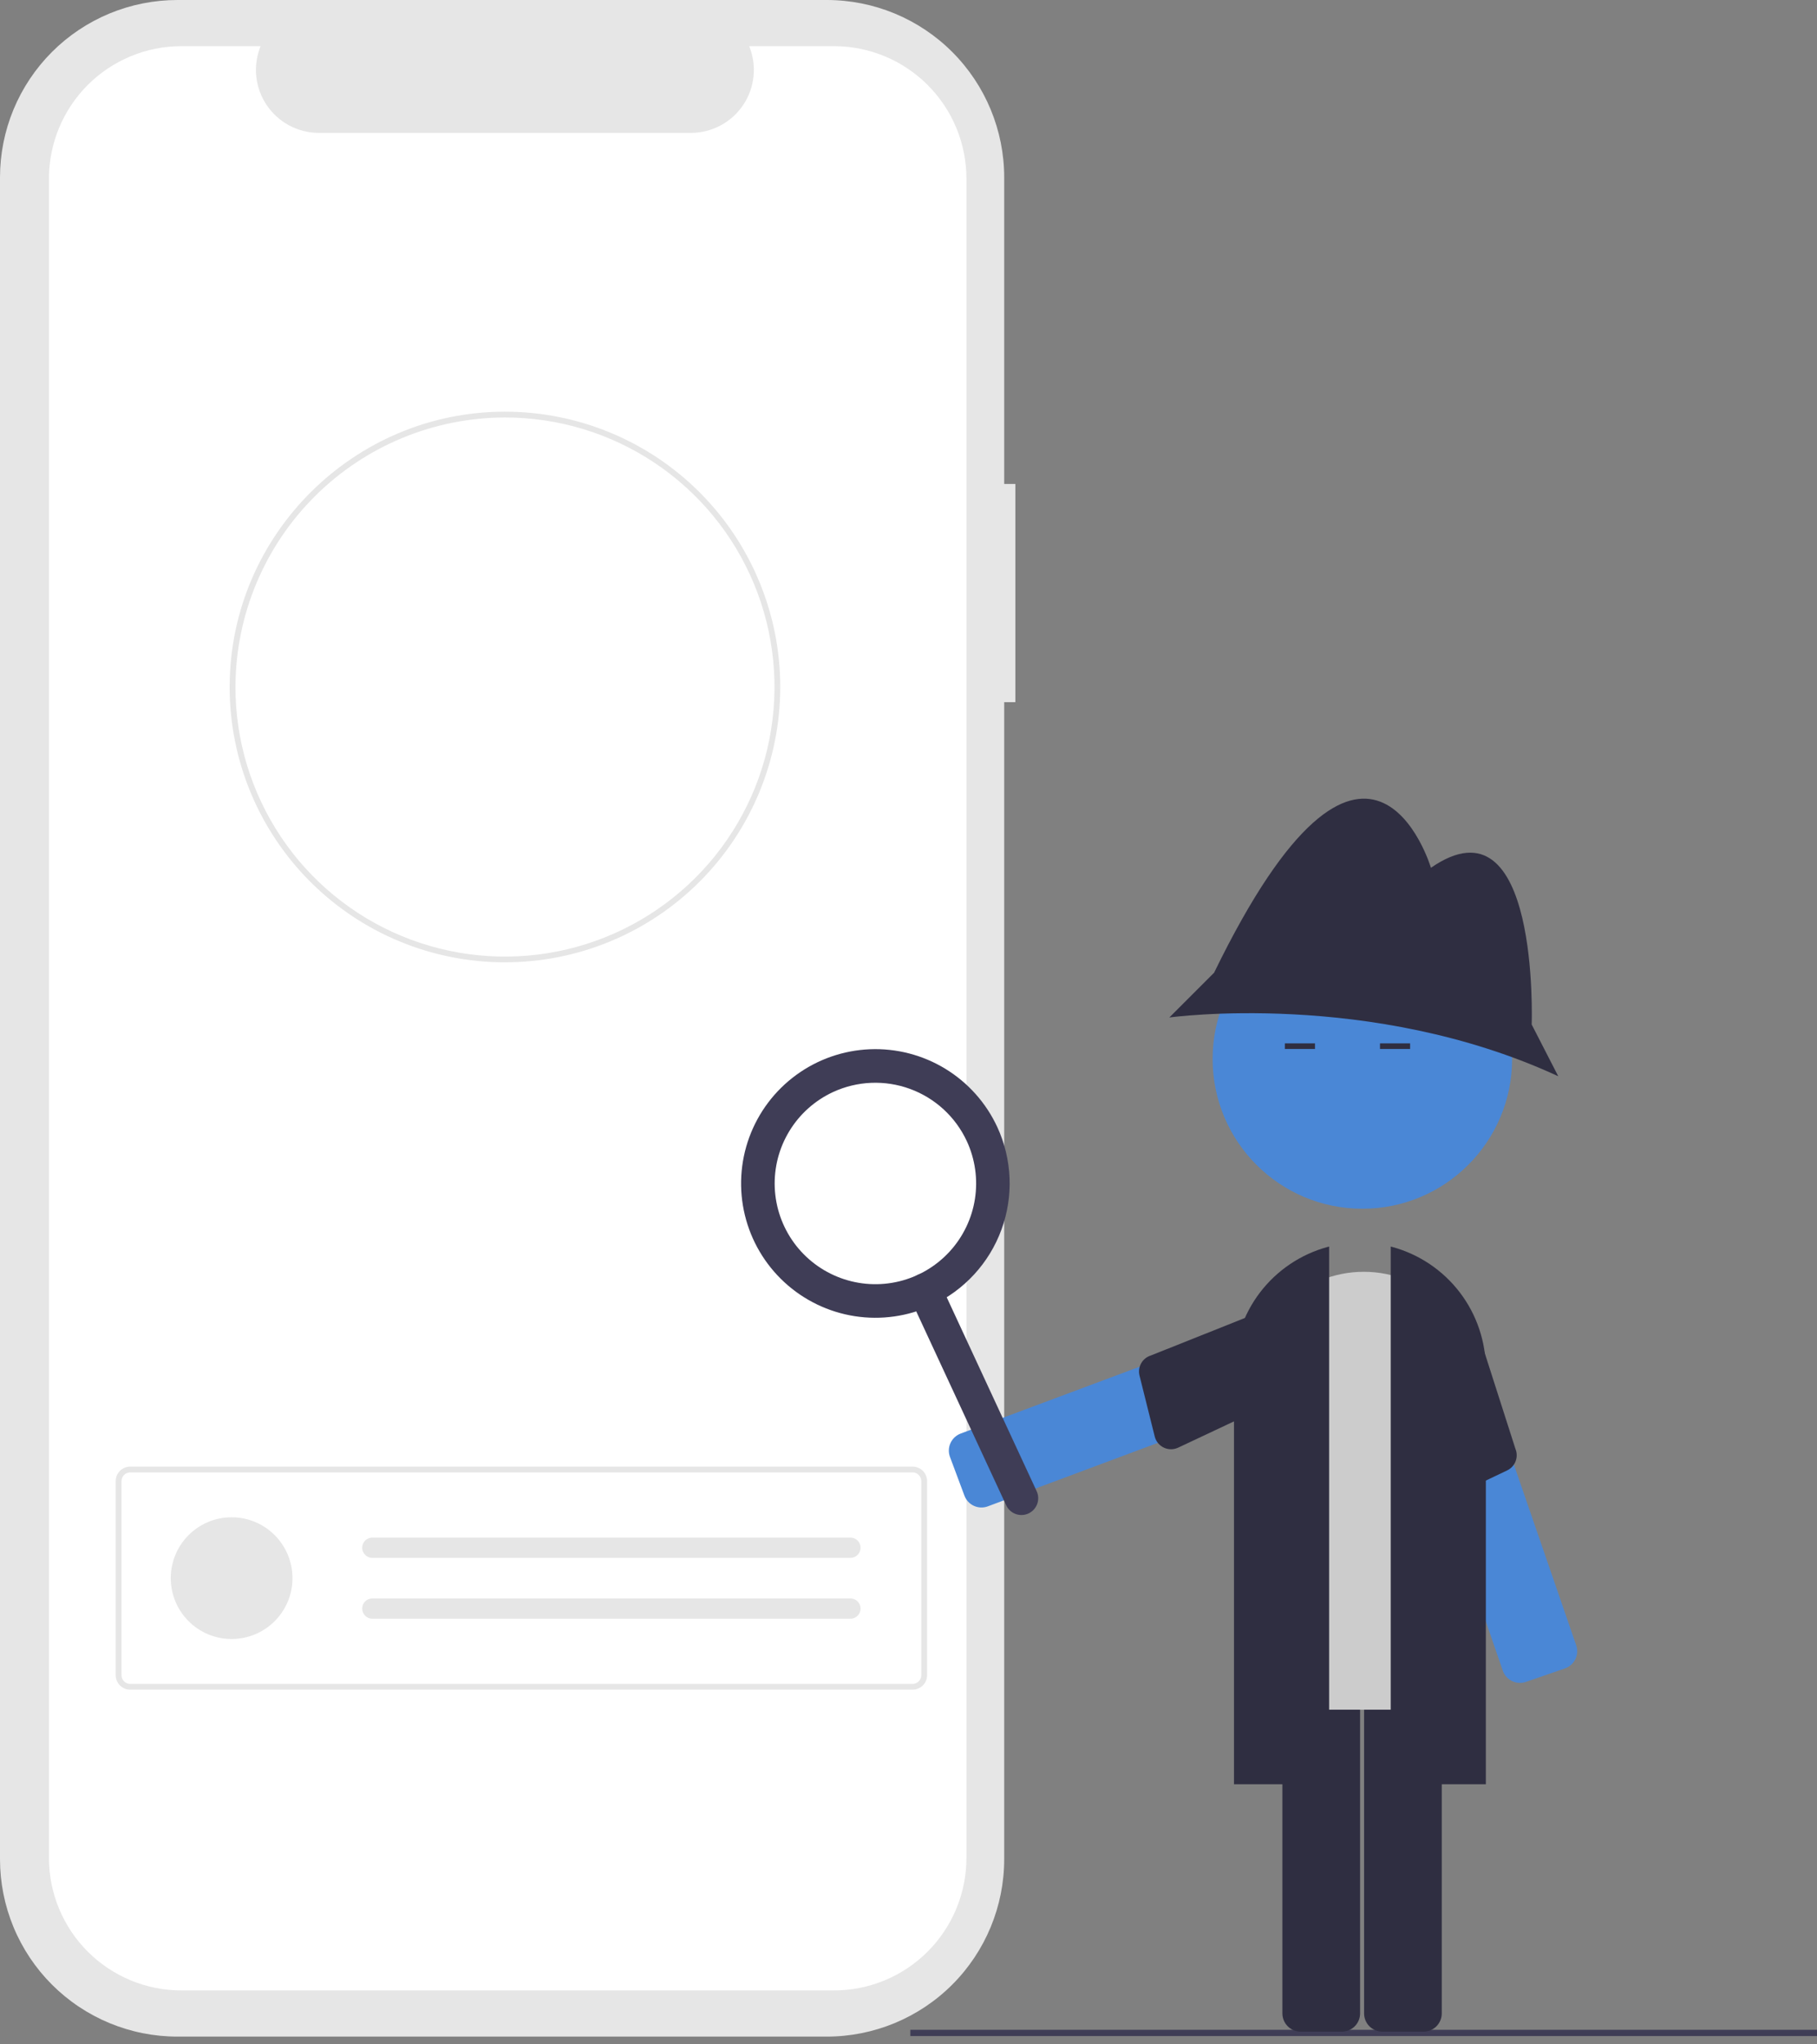 <svg width="200" height="225" viewBox="0 0 200 225" fill="none" xmlns="http://www.w3.org/2000/svg">
<rect x="0" y="0" width="200" height="225" fill="#808080" stroke="none"/>
<g clip-path="url(#clip0_12_204)">
<path d="M111.765 53.266H110.534V19.527C110.534 14.348 108.476 9.381 104.814 5.719C101.152 2.057 96.186 -1.09468e-06 91.007 -7.62933e-06H19.527C16.963 -1.41006e-05 14.424 0.505 12.054 1.486C9.685 2.468 7.533 3.906 5.719 5.719C3.906 7.533 2.468 9.685 1.486 12.054C0.505 14.423 5.66236e-06 16.963 0 19.527V204.619C-2.42672e-06 207.184 0.505 209.723 1.486 212.092C2.468 214.461 3.906 216.614 5.719 218.427C7.533 220.24 9.685 221.678 12.054 222.66C14.423 223.641 16.963 224.146 19.527 224.146H91.007C96.186 224.146 101.152 222.089 104.814 218.427C108.476 214.765 110.534 209.798 110.534 204.619V77.281H111.765V53.266Z" fill="#E6E6E6"/>
<path d="M91.795 5.08H82.464C82.893 6.132 83.057 7.274 82.941 8.404C82.825 9.534 82.433 10.618 81.799 11.561C81.166 12.504 80.31 13.277 79.307 13.811C78.304 14.345 77.186 14.625 76.05 14.625H35.1C33.964 14.625 32.845 14.345 31.842 13.811C30.84 13.277 29.984 12.504 29.35 11.561C28.716 10.618 28.324 9.534 28.208 8.404C28.093 7.274 28.256 6.132 28.685 5.08H19.971C16.103 5.08 12.394 6.617 9.659 9.351C6.925 12.086 5.388 15.795 5.388 19.663V204.483C5.388 208.351 6.925 212.06 9.659 214.795C12.394 217.53 16.103 219.066 19.971 219.066H91.795C93.71 219.066 95.606 218.689 97.375 217.956C99.144 217.223 100.752 216.149 102.106 214.795C103.46 213.441 104.534 211.833 105.267 210.064C106 208.295 106.377 206.399 106.377 204.484V19.663C106.377 17.748 106 15.851 105.267 14.082C104.534 12.313 103.46 10.706 102.106 9.351C100.752 7.997 99.144 6.923 97.375 6.19C95.606 5.457 93.71 5.08 91.795 5.08Z" fill="white"/>
<path d="M100.45 185.965H14.331C13.909 185.965 13.503 185.797 13.204 185.498C12.905 185.199 12.737 184.793 12.737 184.371V163.008C12.737 162.585 12.905 162.18 13.204 161.881C13.503 161.582 13.909 161.414 14.331 161.413H100.45C100.873 161.414 101.279 161.582 101.577 161.881C101.876 162.18 102.045 162.585 102.045 163.008V184.371C102.045 184.794 101.876 185.199 101.577 185.498C101.278 185.797 100.873 185.965 100.45 185.965ZM14.331 162.051C14.078 162.052 13.834 162.152 13.655 162.332C13.476 162.511 13.375 162.755 13.374 163.008V184.371C13.375 184.625 13.476 184.868 13.655 185.047C13.834 185.227 14.078 185.328 14.331 185.328H100.45C100.704 185.328 100.947 185.227 101.127 185.047C101.306 184.868 101.407 184.625 101.407 184.371V163.008C101.407 162.755 101.306 162.511 101.127 162.332C100.947 162.152 100.704 162.052 100.45 162.051H14.331Z" fill="#E6E6E6"/>
<path d="M25.495 180.387C29.194 180.387 32.193 177.389 32.193 173.689C32.193 169.99 29.194 166.991 25.495 166.991C21.796 166.991 18.797 169.99 18.797 173.689C18.797 177.389 21.796 180.387 25.495 180.387Z" fill="#E6E6E6"/>
<path d="M40.964 169.224C40.672 169.229 40.392 169.349 40.187 169.558C39.982 169.766 39.867 170.047 39.867 170.34C39.867 170.633 39.982 170.914 40.187 171.123C40.392 171.332 40.672 171.452 40.964 171.457H93.593C93.888 171.461 94.173 171.347 94.385 171.142C94.598 170.936 94.719 170.654 94.724 170.359C94.729 170.063 94.617 169.778 94.411 169.565C94.206 169.352 93.925 169.23 93.629 169.224C93.617 169.224 93.605 169.224 93.593 169.224H40.964Z" fill="#E6E6E6"/>
<path d="M40.964 175.922C40.672 175.927 40.392 176.047 40.187 176.256C39.982 176.464 39.867 176.746 39.867 177.038C39.867 177.331 39.982 177.613 40.187 177.821C40.392 178.03 40.672 178.15 40.964 178.155H93.593C93.888 178.159 94.173 178.046 94.385 177.84C94.598 177.634 94.719 177.352 94.724 177.057C94.729 176.761 94.617 176.476 94.411 176.263C94.206 176.05 93.925 175.928 93.629 175.922C93.617 175.922 93.605 175.922 93.593 175.922H40.964Z" fill="#E6E6E6"/>
<path d="M55.579 105.912C47.546 105.915 39.84 102.727 34.158 97.049C28.475 91.372 25.281 83.669 25.278 75.636V75.611C25.278 75.547 25.278 75.481 25.281 75.417C25.374 58.823 38.966 45.309 55.579 45.309C63.615 45.309 71.323 48.5 77.006 54.182C82.689 59.864 85.882 67.571 85.883 75.607C85.884 83.643 82.692 91.351 77.01 97.034C71.329 102.717 63.622 105.911 55.586 105.911H55.579V105.912ZM55.579 45.947C47.747 45.964 40.239 49.071 34.686 54.593C29.132 60.115 25.982 67.605 25.919 75.436C25.916 75.504 25.916 75.559 25.916 75.61C25.915 81.477 27.654 87.213 30.914 92.093C34.173 96.972 38.806 100.775 44.227 103.021C49.647 105.267 55.612 105.855 61.367 104.711C67.122 103.567 72.408 100.742 76.558 96.594C80.707 92.445 83.534 87.159 84.679 81.405C85.824 75.65 85.238 69.685 82.993 64.264C80.748 58.843 76.946 54.209 72.068 50.949C67.19 47.688 61.454 45.947 55.587 45.947H55.579Z" fill="#E6E6E6"/>
<path d="M97.051 142.549C103.855 142.549 109.37 137.034 109.37 130.23C109.37 123.426 103.855 117.91 97.051 117.91C90.247 117.91 84.731 123.426 84.731 130.23C84.731 137.034 90.247 142.549 97.051 142.549Z" fill="white"/>
<path d="M200 223.396H100.202V224.087H200V223.396Z" fill="#3F3D56"/>
<path d="M106.351 164.998C106.273 164.876 106.208 164.746 106.157 164.61L104.567 160.352C104.382 159.855 104.401 159.304 104.622 158.821C104.842 158.338 105.245 157.963 105.742 157.776L141.235 144.523C141.732 144.338 142.283 144.357 142.766 144.578C143.249 144.798 143.624 145.201 143.811 145.698L145.401 149.957C145.493 150.203 145.535 150.465 145.526 150.728C145.517 150.99 145.456 151.249 145.347 151.488C145.238 151.727 145.082 151.942 144.89 152.122C144.698 152.301 144.472 152.44 144.226 152.532L108.733 165.786C108.305 165.945 107.836 165.954 107.403 165.811C106.97 165.667 106.599 165.381 106.351 164.998Z" fill="#4A87D6"/>
<path d="M141.122 143.423L126.689 149.178C126.234 149.315 125.849 149.621 125.615 150.034C125.38 150.447 125.313 150.935 125.428 151.395L127.103 158.102C127.169 158.367 127.293 158.614 127.466 158.825C127.639 159.036 127.857 159.207 128.104 159.324C128.35 159.441 128.62 159.502 128.893 159.502C129.166 159.502 129.436 159.442 129.683 159.326L144.156 152.514C144.614 152.342 144.986 151.995 145.19 151.55C145.393 151.104 145.412 150.596 145.241 150.137L143.502 144.508C143.33 144.049 142.983 143.677 142.536 143.473C142.09 143.27 141.582 143.251 141.122 143.423Z" fill="#2F2E41"/>
<path d="M167.535 185.205C167.082 185.257 166.625 185.153 166.239 184.909C165.853 184.666 165.562 184.299 165.413 183.868L153.058 148.052C152.972 147.804 152.937 147.541 152.952 147.278C152.968 147.016 153.036 146.759 153.151 146.523C153.266 146.287 153.426 146.075 153.623 145.901C153.82 145.727 154.049 145.593 154.298 145.507L158.595 144.025C159.097 143.852 159.647 143.885 160.124 144.118C160.601 144.35 160.967 144.763 161.14 145.264L173.495 181.08C173.667 181.582 173.634 182.132 173.401 182.609C173.169 183.086 172.757 183.452 172.255 183.625L167.958 185.108C167.821 185.155 167.679 185.188 167.535 185.205Z" fill="#4A87D6"/>
<path d="M162.061 144.651L166.803 159.449C166.987 159.887 166.995 160.379 166.826 160.822C166.656 161.266 166.323 161.628 165.894 161.832L159.654 164.806C159.408 164.924 159.138 164.985 158.865 164.986C158.592 164.987 158.322 164.927 158.075 164.811C157.828 164.696 157.609 164.526 157.435 164.316C157.261 164.106 157.136 163.859 157.068 163.595L153.117 148.094C152.958 147.631 152.989 147.124 153.203 146.683C153.417 146.243 153.797 145.905 154.26 145.745L159.71 143.506C160.173 143.347 160.681 143.378 161.122 143.592C161.563 143.807 161.901 144.188 162.061 144.651Z" fill="#2F2E41"/>
<path d="M147.704 223.6H143.159C142.628 223.599 142.119 223.388 141.744 223.013C141.368 222.637 141.157 222.128 141.157 221.598V183.711C141.157 183.18 141.368 182.671 141.744 182.296C142.119 181.921 142.628 181.709 143.159 181.709H147.704C148.235 181.709 148.744 181.921 149.119 182.296C149.495 182.671 149.706 183.18 149.706 183.711V221.598C149.706 222.128 149.495 222.637 149.119 223.013C148.744 223.388 148.235 223.599 147.704 223.6Z" fill="#2F2E41"/>
<path d="M156.695 223.6H152.149C151.619 223.599 151.11 223.388 150.734 223.013C150.359 222.637 150.148 222.128 150.147 221.598V183.711C150.148 183.18 150.359 182.671 150.734 182.296C151.11 181.921 151.619 181.709 152.149 181.709H156.695C157.226 181.709 157.735 181.921 158.11 182.296C158.485 182.671 158.696 183.18 158.697 183.711V221.598C158.696 222.128 158.485 222.637 158.11 223.013C157.735 223.388 157.226 223.599 156.695 223.6Z" fill="#2F2E41"/>
<path d="M160.441 188.165H139.787C139.215 188.164 138.667 187.937 138.263 187.533C137.859 187.129 137.632 186.581 137.631 186.009V152.456C137.631 149.145 138.946 145.97 141.287 143.629C143.628 141.288 146.803 139.972 150.114 139.972C153.425 139.972 156.6 141.288 158.941 143.629C161.282 145.97 162.597 149.145 162.597 152.456V186.009C162.597 186.581 162.369 187.129 161.965 187.533C161.561 187.937 161.013 188.164 160.441 188.165Z" fill="#CCCCCC"/>
<path d="M163.55 196.373H153.079V137.191L153.273 137.244C156.223 138.054 158.825 139.809 160.681 142.239C162.537 144.669 163.545 147.641 163.55 150.7V196.373Z" fill="#2F2E41"/>
<path d="M146.298 196.373H135.827V150.7C135.832 147.641 136.84 144.669 138.696 142.239C140.553 139.809 143.155 138.054 146.104 137.244L146.298 137.191V196.373Z" fill="#2F2E41"/>
<path d="M149.958 133.032C159.061 133.032 166.441 125.652 166.441 116.549C166.441 107.445 159.061 100.065 149.958 100.065C140.855 100.065 133.475 107.445 133.475 116.549C133.475 125.652 140.855 133.032 149.958 133.032Z" fill="#4A87D6"/>
<path d="M168.594 112.754C168.594 112.754 169.518 87.191 157.506 95.507C157.506 95.507 150.576 72.254 133.637 107.056L128.709 111.984C128.709 111.984 150.884 108.904 171.519 118.451L168.594 112.754Z" fill="#2F2E41"/>
<path d="M144.743 114.833H141.425V115.449H144.743V114.833Z" fill="#2F2E41"/>
<path d="M155.214 114.833H151.897V115.449H155.214V114.833Z" fill="#2F2E41"/>
<path d="M113.207 166.57C112.763 166.776 112.254 166.797 111.794 166.628C111.334 166.46 110.959 166.116 110.753 165.671L100.124 142.762C99.918 142.317 99.897 141.809 100.065 141.349C100.234 140.888 100.578 140.514 101.023 140.308C101.467 140.102 101.976 140.08 102.436 140.249C102.896 140.417 103.27 140.762 103.477 141.206L114.106 164.116C114.312 164.56 114.333 165.068 114.165 165.529C113.996 165.989 113.652 166.363 113.207 166.57Z" fill="#3F3D56"/>
<path d="M102.578 143.66C99.926 144.891 96.968 145.307 94.079 144.857C91.19 144.406 88.5 143.11 86.348 141.13C84.196 139.151 82.679 136.577 81.99 133.736C81.3 130.894 81.469 127.912 82.474 125.167C83.48 122.421 85.277 120.035 87.638 118.311C89.999 116.587 92.819 115.601 95.74 115.479C98.661 115.357 101.553 116.105 104.05 117.626C106.547 119.148 108.536 121.376 109.767 124.028C111.412 127.585 111.58 131.65 110.232 135.331C108.884 139.011 106.132 142.007 102.578 143.66ZM91.69 120.192C89.701 121.115 88.03 122.607 86.889 124.48C85.747 126.352 85.187 128.521 85.278 130.712C85.37 132.903 86.109 135.018 87.402 136.789C88.695 138.56 90.485 139.907 92.544 140.661C94.603 141.415 96.84 141.542 98.971 141.025C101.102 140.508 103.032 139.37 104.516 137.756C106.001 136.142 106.974 134.124 107.312 131.958C107.649 129.791 107.337 127.573 106.414 125.583C105.174 122.918 102.927 120.854 100.167 119.843C97.406 118.832 94.358 118.958 91.69 120.192Z" fill="#3F3D56"/>
</g>
<defs>
<clipPath id="clip0_12_204">
<rect width="200" height="224.146" fill="white"/>
</clipPath>
</defs>
</svg>
